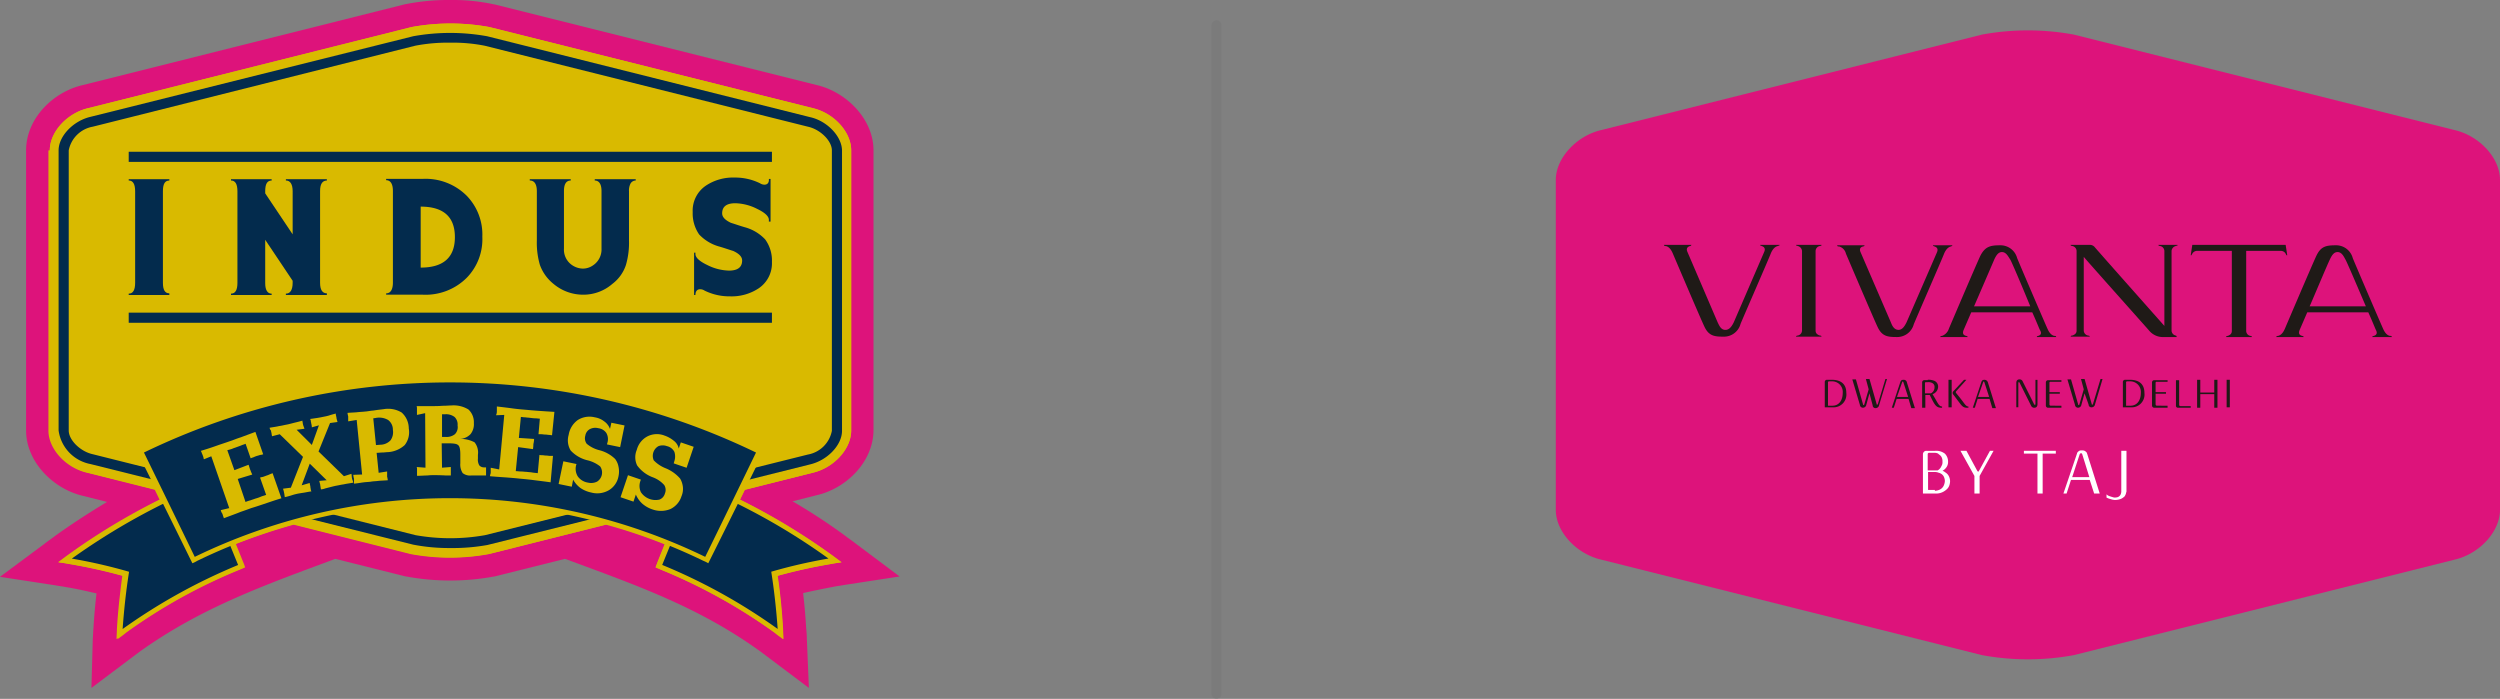 <svg xmlns="http://www.w3.org/2000/svg" width="246.818" height="69" viewBox="0 0 246.818 69">
  <rect x="0" y="0" width="246.818" height="69" fill="#808080" stroke="none"/>
  <g id="ic-feedback-hotels" transform="translate(-260.401 -829)">
    <g id="indus-logo" transform="translate(260.401 829)">
      <path id="Path_2627" data-name="Path 2627" d="M44.442,0A21.613,21.613,0,0,0,40.1.4h-.033L8.193,8.394C5.25,9.062,2.575,11.7,2.575,14.848V42.5c0,3.11,2.709,5.785,5.618,6.454l2.374.6C8.828,50.6,7.123,51.7,5.451,52.9c-.334.268-.7.5-1.037.769L0,56.949l5.451.836c.334.067.669.1,1,.167,1.037.167,2.073.4,3.077.635q-.2,1.705-.3,3.411c-.033.334-.033.669-.067,1.037l-.134,4.882,3.913-2.943.8-.6c6.153-4.414,12.44-6.621,19.362-9.2l6.956,1.739H40.1a23.749,23.749,0,0,0,8.695,0h.033l6.956-1.739c6.956,2.575,13.242,4.749,19.362,9.2l.8.6,3.913,2.943L79.655,63c0-.334-.033-.669-.067-1.037q-.1-1.705-.3-3.411c1.037-.234,2.04-.435,3.077-.635.334-.067.669-.1,1-.167l5.451-.836L84.4,53.605c-.334-.268-.7-.5-1.037-.769a58.468,58.468,0,0,0-5.116-3.344l2.374-.6c2.943-.669,5.618-3.311,5.618-6.454V14.848c0-3.11-2.709-5.785-5.618-6.454L48.823.435H48.79A19.132,19.132,0,0,0,44.442,0" transform="translate(0 0)" fill="#dd137b" fill-rule="evenodd"/>
      <path id="Path_2628" data-name="Path 2628" d="M14.434,19.473c0-1.839,1.739-3.712,3.846-4.18L50.148,7.3a21.235,21.235,0,0,1,7.691,0l31.869,7.992c2.107.468,3.846,2.341,3.846,4.18V47.129c0,1.839-1.739,3.712-3.846,4.18l-6.655,1.672-.468.97A64.14,64.14,0,0,1,91.614,59.4c.334.234.669.5,1,.736-.368.067-.7.1-1.07.167a52.816,52.816,0,0,0-5.284,1.17c.268,1.772.435,3.545.535,5.284.033.334.033.669.033.97-.268-.2-.568-.4-.836-.635a53.529,53.529,0,0,0-11.3-6.253c-.167-.067-.3-.134-.468-.2a2.323,2.323,0,0,0,.167-.435l.736-1.839a53.4,53.4,0,0,0-5.785-1.94l-11.57,2.909a21.235,21.235,0,0,1-7.691,0l-11.57-2.909a58.718,58.718,0,0,0-5.785,1.94l.736,1.839a2.322,2.322,0,0,1,.167.435c-.167.067-.3.134-.468.2a55.95,55.95,0,0,0-11.3,6.253,7.853,7.853,0,0,0-.836.635c0-.334.033-.669.033-.97.1-1.739.3-3.511.535-5.284a52.816,52.816,0,0,0-5.284-1.17,10.241,10.241,0,0,0-1.07-.167c.334-.234.669-.5,1-.736a64.141,64.141,0,0,1,9.029-5.451l-.468-.97-6.655-1.672c-2.107-.468-3.846-2.341-3.846-4.18V19.473Z" transform="translate(-9.518 -4.626)" fill="#d9ba00"/>
      <path id="Path_2629" data-name="Path 2629" d="M14.7,19.473c0-1.839,1.739-3.712,3.846-4.18L50.414,7.3a21.235,21.235,0,0,1,7.691,0l31.869,7.992c2.107.468,3.846,2.341,3.846,4.18V47.129c0,1.839-1.739,3.712-3.846,4.18L58.106,59.3a21.236,21.236,0,0,1-7.691,0L18.546,51.309c-2.107-.468-3.846-2.341-3.846-4.18Z" transform="translate(-9.784 -4.626)" fill="#d9ba00"/>
      <path id="Path_2630" data-name="Path 2630" d="M61.016,63.047a15.444,15.444,0,0,1-3.077-.268L26.07,54.787a1.727,1.727,0,0,1-1.17-.9V26.363a1.823,1.823,0,0,1,1.17-.9l31.869-7.992a15.689,15.689,0,0,1,3.077-.268,16.059,16.059,0,0,1,3.11.268L95.995,25.46a1.727,1.727,0,0,1,1.17.9V53.918a1.823,1.823,0,0,1-1.17.9L64.126,62.813a19.359,19.359,0,0,1-3.11.234" transform="translate(-16.573 -11.448)" fill="#d9ba00"/>
      <path id="Path_2631" data-name="Path 2631" d="M55.957,10.686h0a16.9,16.9,0,0,0-3.444.3L20.677,18.98A2.943,2.943,0,0,0,18.3,21.32V48.976c0,.936,1.137,2.073,2.374,2.341l31.869,7.992a19.668,19.668,0,0,0,6.855,0L91.27,51.35a2.943,2.943,0,0,0,2.374-2.341V21.32c0-.936-1.137-2.073-2.374-2.341l-31.9-7.992a16.105,16.105,0,0,0-3.411-.3m0,49.893a18.557,18.557,0,0,1-3.645-.334L20.443,52.286A3.913,3.913,0,0,1,17.3,48.976V21.32c0-1.4,1.438-2.909,3.143-3.311l31.869-7.959a20.538,20.538,0,0,1,7.29,0l31.9,7.992c1.672.368,3.143,1.906,3.143,3.311V49.009c0,1.4-1.438,2.909-3.143,3.311L59.636,60.279A19.438,19.438,0,0,1,55.957,60.58Z" transform="translate(-11.515 -6.473)" fill="#032b4d"/>
      <path id="Path_2632" data-name="Path 2632" d="M194.6,150.394c1.137-2.809,2.274-5.585,3.377-8.394a63.432,63.432,0,0,1,13.978,7.825,50.143,50.143,0,0,0-5.986,1.338c.3,2.006.5,3.979.6,5.952a55.044,55.044,0,0,0-11.972-6.722" transform="translate(-129.525 -94.514)" fill="#032b4d"/>
      <path id="Path_2633" data-name="Path 2633" d="M211.925,149.427h0c-.334-.234-.669-.5-1-.736a65.275,65.275,0,0,0-13.242-7.357c-.2-.067-.368-.167-.568-.234a2.324,2.324,0,0,0-.167.435c-1.07,2.642-2.107,5.317-3.177,7.959a2.319,2.319,0,0,0-.167.435c.167.067.334.134.468.2a55.953,55.953,0,0,1,11.3,6.253c.268.2.568.4.836.635,0-.334-.033-.669-.033-.97-.1-1.739-.268-3.511-.535-5.284a52.805,52.805,0,0,1,5.284-1.17,8.966,8.966,0,0,1,1-.167m-1.271-.368a51.473,51.473,0,0,0-5.651,1.3c.3,1.906.5,3.779.635,5.651a56.093,56.093,0,0,0-11.4-6.32c1.07-2.642,2.174-5.284,3.244-7.925A63.616,63.616,0,0,1,210.655,149.059Z" transform="translate(-128.859 -93.915)" fill="#d9ba00"/>
      <path id="Path_2634" data-name="Path 2634" d="M24.684,157.115c.1-1.973.3-3.946.6-5.952-1.94-.535-3.913-.97-5.986-1.338A64.82,64.82,0,0,1,33.278,142c1.137,2.809,2.274,5.585,3.377,8.394a55.833,55.833,0,0,0-11.972,6.722" transform="translate(-12.846 -94.514)" fill="#032b4d"/>
      <path id="Path_2635" data-name="Path 2635" d="M32.214,141.1h0a4.079,4.079,0,0,0-.568.234A65.274,65.274,0,0,0,18.4,148.691c-.334.234-.669.5-1,.736.368.067.7.1,1.07.167a52.806,52.806,0,0,1,5.284,1.17c-.268,1.772-.435,3.545-.535,5.284-.033.334-.033.669-.033.97.268-.2.568-.4.836-.635a53.53,53.53,0,0,1,11.3-6.253c.167-.067.3-.134.468-.2-.067-.134-.1-.3-.167-.435-1.07-2.642-2.107-5.317-3.177-7.959-.1-.167-.167-.3-.234-.435m-.368.669c1.07,2.642,2.174,5.284,3.244,7.925a57,57,0,0,0-11.4,6.32c.134-1.873.334-3.745.635-5.651a51.465,51.465,0,0,0-5.651-1.3A65.376,65.376,0,0,1,31.846,141.769Z" transform="translate(-11.581 -93.915)" fill="#d9ba00"/>
      <path id="Path_2636" data-name="Path 2636" d="M46.75,129.974c-1.739-3.578-3.511-7.123-5.25-10.7a69.43,69.43,0,0,1,61.163,0c-1.739,3.578-3.511,7.123-5.25,10.7a57.6,57.6,0,0,0-50.662,0" transform="translate(-27.622 -74.663)" fill="#032b4d"/>
      <path id="Path_2637" data-name="Path 2637" d="M102.3,118.79h0c-.167-.1-.368-.167-.535-.268a69.748,69.748,0,0,0-60.795,0c-.2.1-.368.167-.568.268l.2.4c1.705,3.411,3.411,6.855,5.083,10.266l.2.4a3.056,3.056,0,0,0,.468-.234,57.268,57.268,0,0,1,49.994,0,3.059,3.059,0,0,1,.468.234l.2-.4c1.705-3.411,3.411-6.855,5.083-10.266l.2-.4m-.769.134c-1.672,3.444-3.344,6.889-5.016,10.3a57.691,57.691,0,0,0-50.395,0c-1.672-3.444-3.344-6.889-5.016-10.3A69.4,69.4,0,0,1,101.529,118.924Z" transform="translate(-26.89 -74.247)" fill="#d9ba00"/>
      <path id="Path_2638" data-name="Path 2638" d="M59.6,130.209c0-.033-.033-.067-.033-.134a1.553,1.553,0,0,0-.1-.3c0-.033-.033-.067-.067-.167a1.632,1.632,0,0,0-.1-.234c.568-.167,1.07-.334,1.538-.5s.9-.3,1.271-.435c.334-.1.7-.268,1.137-.4.435-.167.9-.334,1.438-.535l.769,2.207a.976.976,0,0,1-.3.067c-.1.033-.2.067-.334.1a3.48,3.48,0,0,0-.334.134,2.306,2.306,0,0,0-.268.1l-.5-1.438c-.134.067-.3.1-.435.167-.167.067-.368.134-.635.234-.134.033-.234.1-.368.134-.1.033-.234.067-.368.1l.7,1.973,1.4-.535c0,.033.033.067.033.1.067.2.1.334.134.4s.067.2.167.4a.117.117,0,0,0,.033.067l-1.438.435.769,2.274a2.943,2.943,0,0,1,.5-.167c.167-.067.3-.1.468-.167a3.584,3.584,0,0,0,.568-.2c.167-.067.334-.1.5-.167l-.6-1.705a1.033,1.033,0,0,1,.268-.067c.1-.033.2-.067.368-.134a1.718,1.718,0,0,0,.334-.134c.1-.033.167-.067.268-.1l.869,2.475c-.669.2-1.237.4-1.739.569s-.9.3-1.237.4c-.268.1-.635.234-1.037.368-.4.167-.97.368-1.672.635a.693.693,0,0,0-.067-.2c-.033-.1-.033-.167-.067-.2a.253.253,0,0,0-.067-.134,1.133,1.133,0,0,1-.1-.268l.836-.2-1.772-5.116Z" transform="translate(-39.47 -84.863)" fill="#d9ba00"/>
      <path id="Path_2639" data-name="Path 2639" d="M79.6,123.5c.368-.067.669-.1.936-.167.268-.033.5-.1.7-.134s.435-.1.7-.167.568-.134.9-.234c0,.1.033.167.033.234a1.448,1.448,0,0,0,.033.167,1.314,1.314,0,0,0,.067.2,1.313,1.313,0,0,1,.067.2l-.769.1,1.5,1.5.7-1.94-.7.2V123.4a2.492,2.492,0,0,0-.067-.368c0-.067-.033-.134-.033-.2a.475.475,0,0,0-.067-.2c.268-.033.468-.067.7-.1.2-.033.4-.067.535-.1.167-.033.368-.067.6-.134q.3-.1.7-.2a.5.5,0,0,0,.033.234c0,.067.033.134.033.2s.033.1.033.167a2.129,2.129,0,0,1,.067.234l-.736.1-1.137,2.809,2.508,2.441.736-.234a1.186,1.186,0,0,1,.033.234,1.886,1.886,0,0,0,.033.234,1.314,1.314,0,0,0,.067.2c.033.1.033.167.067.2-.334.067-.669.1-.936.167-.268.033-.535.1-.736.134s-.568.134-1.1.268a1.509,1.509,0,0,1-.435.1c0-.067-.033-.134-.033-.2s-.033-.134-.033-.234c0-.033-.033-.134-.067-.268,0-.067-.033-.1-.033-.134l.736-.067-1.672-1.639-.8,2.14.8-.234a.424.424,0,0,0,.033.2c0,.067.033.134.033.234,0,.067.033.134.033.2a.475.475,0,0,0,.067.2c-.3.033-.569.1-.8.134s-.435.067-.6.1c-.134.033-.3.067-.5.134a7.281,7.281,0,0,1-.736.2c0-.1-.033-.2-.033-.268a1.448,1.448,0,0,0-.033-.167,1.448,1.448,0,0,1-.033-.167,2.135,2.135,0,0,1-.067-.234l.769-.1,1.2-3.043L80.6,124.14l-.769.2c0-.1-.033-.167-.033-.234a1.447,1.447,0,0,0-.033-.167,1.449,1.449,0,0,1-.033-.167.5.5,0,0,1-.134-.268" transform="translate(-52.981 -81.269)" fill="#d9ba00"/>
      <path id="Path_2640" data-name="Path 2640" d="M105.141,121.663h0l.268,2.642.435-.033a1.41,1.41,0,0,0,1-.435,1.378,1.378,0,0,0,.234-1.037,1.181,1.181,0,0,0-.468-.97,1.736,1.736,0,0,0-1.237-.2Zm-2.475.3v-.435a.364.364,0,0,0-.033-.167c0-.067-.033-.134-.033-.234.368-.033.669-.033.97-.067.268-.033.535-.033.769-.067.167,0,.435-.067.836-.1.4-.067.736-.1,1-.134a2.569,2.569,0,0,1,1.772.334,2.113,2.113,0,0,1,.7,1.572,2.053,2.053,0,0,1-.4,1.639,2.7,2.7,0,0,1-1.705.7c-.134,0-.3.033-.468.033-.2,0-.4.033-.6.033l.2,1.973.836-.134v.435a.424.424,0,0,0,.033.2c0,.067.033.167.033.234-.368.033-.7.033-.97.067s-.5.033-.669.067-.4.033-.7.067-.6.1-1,.134v-.435a.364.364,0,0,0-.033-.167c0-.067-.033-.167-.033-.268l.869-.033-.535-5.384Z" transform="translate(-68.29 -80.364)" fill="#d9ba00"/>
      <path id="Path_2641" data-name="Path 2641" d="M125.508,120.569h0v2.241h.368a1.322,1.322,0,0,0,.9-.268.984.984,0,0,0,.268-.869,1.017,1.017,0,0,0-.3-.836,1.384,1.384,0,0,0-.9-.268Zm-2.475.067V120a.653.653,0,0,0-.033-.234h1.605c.234,0,.568,0,.97-.033.4,0,.7-.033.869-.033a2.8,2.8,0,0,1,1.672.4,1.708,1.708,0,0,1,.535,1.338,1.559,1.559,0,0,1-.334,1.1,1.525,1.525,0,0,1-1.07.468,2.918,2.918,0,0,1,1.471.334,1.612,1.612,0,0,1,.334,1.237v.368a1.111,1.111,0,0,0,.134.669.6.6,0,0,0,.435.2h.234v.8h-1.438a1.178,1.178,0,0,1-.869-.234,1.556,1.556,0,0,1-.234-.97v-.869c0-.5-.067-.836-.234-.936-.134-.134-.5-.167-1.037-.167h-.568l.033,2.408.869-.067v.836h-.468c-.6-.033-.97-.033-1.17-.033a5.7,5.7,0,0,0-.7.033c-.268,0-.6.033-1,.033v-.635a.5.5,0,0,0-.033-.234l.869.067-.033-5.384Z" transform="translate(-81.868 -79.672)" fill="#d9ba00"/>
      <path id="Path_2642" data-name="Path 2642" d="M145.3,120.869a.253.253,0,0,1,.033-.134,1.152,1.152,0,0,0,.033-.3V120c.569.067,1.137.134,1.605.2.5.067.936.1,1.338.134q.5.05,1.2.1c.468.033.97.067,1.538.1l-.234,2.307c-.1,0-.2-.033-.3-.033s-.2-.033-.368-.033c-.134,0-.268-.033-.368-.033h-.3l.134-1.538c-.134,0-.3-.033-.468-.033s-.368-.033-.669-.067c-.134,0-.268-.033-.368-.033-.134,0-.234-.033-.368-.033l-.2,2.073,1.5.1v.1a2.363,2.363,0,0,1-.067.4,2.6,2.6,0,0,1-.033.435v.067l-1.471-.2-.234,2.374c.167,0,.368.033.535.033s.334.033.5.033c.234.033.435.033.6.067s.334.033.535.067l.167-1.806a.926.926,0,0,0,.3.033c.1,0,.234.033.368.033s.267.033.368.033h.3l-.234,2.608c-.7-.1-1.3-.167-1.806-.234-.535-.067-.936-.1-1.3-.134q-.451-.05-1.1-.1c-.435-.033-1.037-.067-1.772-.134a.424.424,0,0,1,.033-.2.589.589,0,0,0,.033-.2v-.435l.836.167.5-5.384Z" transform="translate(-96.312 -79.871)" fill="#d9ba00"/>
      <path id="Path_2643" data-name="Path 2643" d="M169.983,124.221l.134-.6,1.3.268-.435,2.14-1.3-.268.033-.134a1.22,1.22,0,0,0-.1-1,1.137,1.137,0,0,0-.8-.468,1.154,1.154,0,0,0-.836.1.892.892,0,0,0-.435.635.914.914,0,0,0,.134.8,3.075,3.075,0,0,0,1.237.635h0a3.452,3.452,0,0,1,1.572.869,1.8,1.8,0,0,1,.334.769,2.21,2.21,0,0,1,0,.936,2.029,2.029,0,0,1-.936,1.371,2.279,2.279,0,0,1-1.772.234,2.938,2.938,0,0,1-1.037-.435,2.555,2.555,0,0,1-.736-.836l-.134.7-1.3-.268.468-2.241,1.3.268-.033.1a1.419,1.419,0,0,0,.167,1.137,1.522,1.522,0,0,0,1,.6,1.314,1.314,0,0,0,.9-.1,1.061,1.061,0,0,0,.3-1.5,3.206,3.206,0,0,0-1.237-.6,3.324,3.324,0,0,1-1.672-.97,1.918,1.918,0,0,1-.2-1.538,2.242,2.242,0,0,1,.9-1.471,2.154,2.154,0,0,1,1.672-.268,2,2,0,0,1,.936.4,1.524,1.524,0,0,1,.568.736" transform="translate(-109.757 -81.886)" fill="#d9ba00"/>
      <path id="Path_2644" data-name="Path 2644" d="M188.952,129.586l.2-.6,1.271.435-.7,2.073-1.271-.435.033-.134a1.491,1.491,0,0,0,.033-1,1.094,1.094,0,0,0-.736-.568,1.19,1.19,0,0,0-.836,0,1.1,1.1,0,0,0-.468,1.4,3.336,3.336,0,0,0,1.137.769h0a3.763,3.763,0,0,1,1.471,1.037,2.071,2.071,0,0,1,.268.8,1.832,1.832,0,0,1-.134.936,2.089,2.089,0,0,1-1.1,1.271,2.478,2.478,0,0,1-1.772.033,2.916,2.916,0,0,1-1-.568,2.582,2.582,0,0,1-.635-.9l-.234.7L183.2,134.4l.736-2.174,1.271.435-.033.1a1.463,1.463,0,0,0,.033,1.137,1.738,1.738,0,0,0,1.839.736.885.885,0,0,0,.535-.6.9.9,0,0,0-.067-.836,2.829,2.829,0,0,0-1.137-.769,3.337,3.337,0,0,1-1.538-1.17,1.866,1.866,0,0,1-.033-1.538,2.1,2.1,0,0,1,1.07-1.338,2.064,2.064,0,0,1,1.672-.067,2.894,2.894,0,0,1,.9.5,1.3,1.3,0,0,1,.5.769" transform="translate(-121.937 -85.311)" fill="#d9ba00"/>
      <path id="Path_2645" data-name="Path 2645" d="M42.013,64.337H38V64.2c.435,0,.635-.368.635-1.07V54.1c0-.7-.2-1.07-.635-1.07V52.9h4.013v.134c-.435,0-.635.334-.635,1.037v9.062c0,.7.2,1.037.635,1.037Z" transform="translate(-25.293 -35.21)" fill="#032b4d"/>
      <path id="Path_2646" data-name="Path 2646" d="M77.63,64.337H73.617V64.2c.435,0,.669-.368.669-1.07v-.2l-2.709-4.046v4.28c0,.7.234,1.037.635,1.037v.134H68.2V64.2c.435,0,.635-.368.635-1.07V54.1c0-.7-.2-1.07-.635-1.07V52.9h4.013v.134c-.435,0-.635.334-.635,1.037V54.3l2.709,4.046V54.1c0-.7-.234-1.07-.669-1.07V52.9h4.046v.134c-.435,0-.669.334-.669,1.037v9.062c0,.7.234,1.037.669,1.037v.167Z" transform="translate(-45.394 -35.21)" fill="#032b4d"/>
      <path id="Path_2647" data-name="Path 2647" d="M166.9,53.034a.588.588,0,0,0-.568.334,1.524,1.524,0,0,0-.134.736v4.849a7.828,7.828,0,0,1-.3,2.408,3.838,3.838,0,0,1-1.338,1.873,4.358,4.358,0,0,1-2.909,1.07,4.534,4.534,0,0,1-2.909-1.07A4.242,4.242,0,0,1,157.4,61.36a7.829,7.829,0,0,1-.3-2.408V54.1c0-.7-.234-1.07-.7-1.07V52.9h4.046v.134c-.435,0-.669.334-.669,1.037v5.685a1.844,1.844,0,0,0,.869,1.672,1.936,1.936,0,0,0,1,.3,1.743,1.743,0,0,0,.97-.3,1.882,1.882,0,0,0,.869-1.672V54.07c0-.669-.234-1.037-.669-1.037V52.9h4.046v.134Z" transform="translate(-104.099 -35.21)" fill="#032b4d"/>
      <path id="Path_2648" data-name="Path 2648" d="M212.325,60.727a2.977,2.977,0,0,1-1.3,2.608,4.832,4.832,0,0,1-2.842.8,5.538,5.538,0,0,1-2.508-.568.81.81,0,0,0-.435-.134c-.3,0-.468.2-.468.568h-.134v-4.18h.134v.134c0,.334.368.7,1.137,1.07a5.014,5.014,0,0,0,2.174.568q1.3,0,1.3-1c0-.368-.3-.669-.869-.936-.435-.134-.9-.3-1.371-.435a4.3,4.3,0,0,1-2.006-1.2,3.661,3.661,0,0,1-.635-2.207,2.977,2.977,0,0,1,1.3-2.608,4.832,4.832,0,0,1,2.842-.8,5.538,5.538,0,0,1,2.508.568.81.81,0,0,0,.435.134c.3,0,.468-.2.435-.568h.167v4.213h-.167V56.58c0-.334-.368-.7-1.137-1.07a5.014,5.014,0,0,0-2.174-.568q-1.3,0-1.3,1c0,.368.3.669.869.936.435.134.9.3,1.371.435a4.3,4.3,0,0,1,2.006,1.2,3.539,3.539,0,0,1,.669,2.207" transform="translate(-136.114 -34.877)" fill="#032b4d"/>
      <path id="Path_2649" data-name="Path 2649" d="M117.411,61.561h0V55.542c2.241,0,3.377,1,3.377,3.01s-1.137,3.01-3.377,3.01m6.086-3.043a5.5,5.5,0,0,0-1.538-4.046,5.742,5.742,0,0,0-4.314-1.672H114v.134c.435,0,.669.368.669,1.07v9.029c0,.7-.234,1.07-.669,1.07v.134h3.645a5.742,5.742,0,0,0,4.314-1.672,5.445,5.445,0,0,0,1.538-4.046Z" transform="translate(-75.878 -35.143)" fill="#032b4d"/>
      <line id="Line_12" data-name="Line 12" x2="63.504" transform="translate(12.707 31.367)" fill="none" stroke="#032b4d" stroke-miterlimit="2.613" stroke-width="1"/>
      <line id="Line_13" data-name="Line 13" x2="63.504" transform="translate(12.707 15.483)" fill="none" stroke="#032b4d" stroke-miterlimit="2.613" stroke-width="1"/>
    </g>
    <g id="brand-badge" transform="translate(414 832.05)">
      <path id="Path_2576" data-name="Path 2576" d="M60.2,62.762a.122.122,0,0,1,.039-.079.894.894,0,0,1,.158-.039.511.511,0,0,0,.394-.473v-7.88a.548.548,0,0,0-.394-.473.393.393,0,0,0-.158-.039L60.2,53.7h2.522a.122.122,0,0,1-.039.079.894.894,0,0,1-.158.039.511.511,0,0,0-.394.473v7.88c0,.276.2.394.394.473a.408.408,0,0,1,.158.039l.039.079Z" transform="translate(-36.482 -32.573)" fill="#241a21"/>
      <path id="Path_2577" data-name="Path 2577" d="M139.362,62.644a.511.511,0,0,1-.394-.473v-7.88a.548.548,0,0,1,.394-.473.393.393,0,0,1,.158-.039c.039,0,.039-.079.039-.079h-1.891a.122.122,0,0,0,.039.079.894.894,0,0,0,.158.039.511.511,0,0,1,.394.473V61.7c-.591-.67-6.816-7.683-6.895-7.8a.63.63,0,0,0-.394-.2H129a.122.122,0,0,0,.039.079.894.894,0,0,0,.158.039.511.511,0,0,1,.394.473v7.88c0,.276-.2.394-.394.473a.408.408,0,0,0-.158.039l-.039.079h1.891a.122.122,0,0,0-.039-.079.894.894,0,0,0-.158-.039.511.511,0,0,1-.394-.473V54.882c.315.394,6.264,7.052,6.461,7.289a1.775,1.775,0,0,0,1.34.63h1.379a.122.122,0,0,0-.039-.079c.079-.039-.039-.039-.079-.079" transform="translate(-78.175 -32.573)" fill="#241a21"/>
      <path id="Path_2578" data-name="Path 2578" d="M159.258,53.7l-.158,1.024h.079a.561.561,0,0,1,.079-.158.547.547,0,0,1,.473-.276h3.428V62.21c0,.276-.2.394-.394.473a.408.408,0,0,0-.158.039V62.8h2.522v-.079a.894.894,0,0,0-.158-.039.511.511,0,0,1-.394-.473V54.291H168a.547.547,0,0,1,.473.276l.079.158h.079l-.158-1.024h-9.219Z" transform="translate(-96.416 -32.573)" fill="#241a21"/>
      <path id="Path_2579" data-name="Path 2579" d="M105.992,62.744h0a.4.4,0,0,0-.118.039l-.039.079h1.931a.122.122,0,0,0-.039-.079c0-.039-.079-.039-.158-.039-.158-.039-.433-.158-.67-.709-.2-.433-2.758-6.383-2.994-6.974A1.7,1.7,0,0,0,102.21,53.8c-.946,0-1.458.118-1.931,1.024-.394.827-3.113,7.21-3.113,7.21a1.111,1.111,0,0,1-.67.709c-.079,0-.118.039-.158.039a.138.138,0,0,1-.039.079h2.719a.122.122,0,0,0-.039-.079.4.4,0,0,0-.118-.039c-.118-.039-.433-.118-.236-.591l.749-1.734H105.4c.394.867.67,1.576.749,1.734.276.433-.039.552-.158.591m-4.334-7.565c.158-.315.355-.709.749-.709.433,0,.63.473.827.749.158.276,1.182,2.679,1.97,4.61H99.649C99.964,59.119,101.54,55.455,101.658,55.179Z" transform="translate(-58.358 -32.633)" fill="#241a21"/>
      <path id="Path_2580" data-name="Path 2580" d="M190.153,62.744h0a.4.4,0,0,0-.118.039c-.039,0-.039.079-.039.079h1.931a.122.122,0,0,0-.039-.079c0-.039-.079-.039-.158-.039-.158-.039-.433-.158-.67-.709-.2-.433-2.758-6.383-2.994-6.974A1.7,1.7,0,0,0,186.37,53.8c-.946,0-1.458.118-1.891,1.024-.394.827-3.113,7.21-3.113,7.21-.236.552-.512.67-.67.709-.079,0-.118.039-.158.039a.138.138,0,0,1-.039.079h2.719a.122.122,0,0,0-.039-.079.4.4,0,0,0-.118-.039c-.118-.039-.433-.118-.236-.591l.749-1.734H189.6c.394.867.67,1.576.749,1.734.236.433-.079.552-.2.591m-4.334-7.565c.158-.315.355-.709.749-.709.433,0,.63.473.788.749s1.182,2.679,2.009,4.61H183.81C184.125,59.119,185.661,55.455,185.819,55.179Z" transform="translate(-109.384 -32.633)" fill="#241a21"/>
      <path id="Path_2581" data-name="Path 2581" d="M33.995,61.3c-.158.315-.394.749-.827.749s-.591-.394-.749-.709l-2.994-6.934c-.2-.433.118-.552.236-.591a.4.4,0,0,0,.118-.039.138.138,0,0,1,.039-.079H27.1a.122.122,0,0,0,.039.079c.039.039.079.039.158.039.158.039.433.158.67.709,0,0,2.719,6.383,3.113,7.21.433.946.985,1.024,1.891,1.024A1.7,1.7,0,0,0,34.665,61.5c.236-.591,2.837-6.54,2.994-6.974.236-.552.512-.67.67-.709a.3.3,0,0,1,.158-.039.138.138,0,0,1,.039-.079H36.6a.122.122,0,0,0,.039.079.2.2,0,0,1,.118.039c.118.039.433.158.236.591Z" transform="translate(-16.423 -32.573)" fill="#241a21"/>
      <path id="Path_2582" data-name="Path 2582" d="M77.355,61.3c-.158.315-.394.749-.788.749-.433,0-.63-.394-.749-.709l-2.994-6.934c-.2-.433.079-.552.236-.591a.4.4,0,0,0,.118-.039.138.138,0,0,1,.039-.079H70.5a.122.122,0,0,0,.039.079c0,.039.079.039.158.039a.962.962,0,0,1,.67.709s2.719,6.383,3.113,7.21c.433.946.985,1.024,1.891,1.024A1.7,1.7,0,0,0,78.065,61.5c.236-.591,2.837-6.54,2.994-6.974.236-.552.512-.67.67-.709a.3.3,0,0,1,.118-.039.138.138,0,0,1,.039-.079H79.956a.122.122,0,0,0,.039.079.2.2,0,0,1,.118.039c.118.039.433.158.236.591Z" transform="translate(-42.723 -32.573)" fill="#241a21"/>
      <path id="Path_2583" data-name="Path 2583" d="M93.931,107.27h0a.987.987,0,0,1,.276.158,1.044,1.044,0,0,1,.236.2.987.987,0,0,1,.158.276,1.166,1.166,0,0,1,.079.394,1.416,1.416,0,0,1-.079.433.9.9,0,0,1-.276.394,1.627,1.627,0,0,1-.433.276,1.439,1.439,0,0,1-.591.118H92v-3.9a.34.34,0,0,1,.118-.236.289.289,0,0,1,.236-.079h.827a1.4,1.4,0,0,1,.985.276,1.1,1.1,0,0,1,.315.788.9.9,0,0,1-.158.552,1.118,1.118,0,0,1-.394.355m-1.458-.039h.985c.039-.039.079-.039.158-.118a.859.859,0,0,0,.158-.2l.118-.236a.768.768,0,0,0,.039-.315.868.868,0,0,0-.039-.315.635.635,0,0,0-.158-.276c-.079-.079-.158-.118-.236-.2a.787.787,0,0,0-.355-.079H92.63a.139.139,0,0,0-.158.158Zm.709,2.009a1.165,1.165,0,0,0,.394-.079.826.826,0,0,0,.512-.512,1.165,1.165,0,0,0,.079-.394,1.15,1.15,0,0,0-.079-.355.707.707,0,0,0-.2-.276.792.792,0,0,0-.315-.158,1.15,1.15,0,0,0-.355-.079h-.709v1.773h.67Z" transform="translate(-55.753 -63.843)" fill="#fff"/>
      <path id="Path_2584" data-name="Path 2584" d="M104.67,105.3l-1.379,2.482v1.734h-.512v-1.734L101.4,105.3h.591l1.064,1.97c.039.039.039.079.079.079s.079,0,.079-.039l1.1-2.009Z" transform="translate(-61.449 -63.843)" fill="#fff"/>
      <path id="Path_2585" data-name="Path 2585" d="M118.64,105.576H117.3V105.3h3.152v.276h-1.3v3.94h-.512Z" transform="translate(-71.085 -63.843)" fill="#fff"/>
      <path id="Path_2586" data-name="Path 2586" d="M129.8,108.116h-1.852l-.433,1.34H127.2l1.3-3.822c0-.039.039-.079.039-.118a.3.3,0,0,1,.079-.158.544.544,0,0,1,.158-.118c.039-.039.118-.039.236-.039a.584.584,0,0,1,.276.039.544.544,0,0,1,.158.118c.039.039.079.079.079.118s.039.079.039.118l1.221,3.861h-.552Zm-1.734-.276h1.694l-.709-2.285c-.039-.039-.039-.079-.118-.079-.039,0-.079.039-.118.079Z" transform="translate(-77.084 -63.782)" fill="#fff"/>
      <path id="Path_2587" data-name="Path 2587" d="M138,109.595a.762.762,0,0,0,.355.2c.118.039.236.079.394.118a1.091,1.091,0,0,0,.355-.039.53.53,0,0,0,.276-.236.742.742,0,0,0,.079-.315V105.3h.512v3.94a.355.355,0,0,1-.039.2.56.56,0,0,1-.079.236.393.393,0,0,1-.158.2,1.033,1.033,0,0,1-.355.2,1.749,1.749,0,0,1-.512.079,1.4,1.4,0,0,1-.394-.079,1.92,1.92,0,0,1-.433-.158v-.315Z" transform="translate(-83.629 -63.843)" fill="#fff"/>
      <path id="Path_2588" data-name="Path 2588" d="M68.149,90.061h0c.67,0,1.024-.552,1.024-1.261a1.045,1.045,0,0,0-1.1-1.143h-.236a.1.1,0,0,0-.118.118v2.285ZM68.07,87.5c.946,0,1.458.433,1.458,1.3a1.263,1.263,0,0,1-1.34,1.418H67.4V87.7a.221.221,0,0,1,.236-.2Z" transform="translate(-40.845 -53.056)" fill="#241a21"/>
      <path id="Path_2589" data-name="Path 2589" d="M75.994,88.718l-.315,1.143a.332.332,0,0,1-.315.276.3.3,0,0,1-.315-.276L74.3,87.339h.355l.709,2.482c0,.079.079.079.118,0l.433-1.5L75.64,87.3h.355l.709,2.482c0,.079.079.079.118,0L77.57,87.3h.158l-.788,2.6a.332.332,0,0,1-.315.276.275.275,0,0,1-.315-.276Z" transform="translate(-45.026 -52.935)" fill="#241a21"/>
      <path id="Path_2590" data-name="Path 2590" d="M84.712,89.194h1.1l-.473-1.458c-.039-.079-.118-.079-.118,0Zm1.143.2H84.673l-.276.867h-.2l.827-2.482c.039-.118.079-.276.315-.276a.317.317,0,0,1,.355.276l.788,2.522h-.355Z" transform="translate(-51.026 -53.056)" fill="#241a21"/>
      <path id="Path_2591" data-name="Path 2591" d="M92.076,88.84h.591a.656.656,0,0,0,.355-.591.417.417,0,0,0-.236-.433.779.779,0,0,0-.433-.079h-.158a.1.1,0,0,0-.118.118Zm.276-1.34a1.532,1.532,0,0,1,.591.079.618.618,0,0,1,.433.63.781.781,0,0,1-.552.709l.236.394c.315.552.433.827.709.827v.118c-.552.039-.709-.276-.985-.788L92.549,89h-.433v1.261H91.8V87.736a.221.221,0,0,1,.236-.2h.315Z" transform="translate(-55.631 -53.056)" fill="#241a21"/>
      <path id="Path_2592" data-name="Path 2592" d="M99.621,89.391h0c.394.512.512.749.749.749v.118c-.552.039-.63-.158-1.024-.67l-.473-.63a.24.24,0,0,1,0-.315L99.937,87.5h.236l-1.024,1.143c-.039.079-.039.079,0,.158ZM98.715,87.5v2.719H98.4V87.5Z" transform="translate(-59.631 -53.056)" fill="#241a21"/>
      <path id="Path_2593" data-name="Path 2593" d="M105.012,89.194h1.1l-.473-1.458c-.039-.079-.118-.079-.118,0Zm1.143.2h-1.182l-.276.867h-.2l.827-2.482c.039-.118.079-.276.315-.276a.35.35,0,0,1,.355.276l.788,2.522h-.355Z" transform="translate(-63.328 -53.056)" fill="#241a21"/>
      <path id="Path_2594" data-name="Path 2594" d="M115.715,87.715c-.039-.079-.118-.039-.118.039v2.4h-.2v-2.4c0-.276.158-.355.315-.355a.324.324,0,0,1,.315.2l1.143,2.285c.039.039.118.039.118-.039v-2.4h.2v2.4c0,.276-.158.355-.315.355a.325.325,0,0,1-.315-.2Z" transform="translate(-69.933 -52.995)" fill="#241a21"/>
      <path id="Path_2595" data-name="Path 2595" d="M124.337,90.122v.2h-1.3a.221.221,0,0,1-.236-.2V87.8a.221.221,0,0,1,.236-.2h1.3v.158h-1.064a.1.1,0,0,0-.118.118v.906h1.024v.158h-1.024V90a.126.126,0,0,0,.118.118Z" transform="translate(-74.418 -53.116)" fill="#241a21"/>
      <path id="Path_2596" data-name="Path 2596" d="M129.894,88.718l-.315,1.143a.332.332,0,0,1-.315.276.3.3,0,0,1-.315-.276l-.749-2.522h.355l.709,2.482c0,.079.079.079.118,0l.433-1.5L129.54,87.3h.355l.709,2.482c0,.079.079.079.118,0l.749-2.482h.2l-.749,2.522a.332.332,0,0,1-.315.276.275.275,0,0,1-.315-.276Z" transform="translate(-77.69 -52.935)" fill="#241a21"/>
      <path id="Path_2597" data-name="Path 2597" d="M142.849,90.061h0c.67,0,1.024-.552,1.024-1.261a1.045,1.045,0,0,0-1.1-1.143h-.236a.1.1,0,0,0-.118.118v2.285ZM142.77,87.5c.946,0,1.458.433,1.458,1.3a1.263,1.263,0,0,1-1.34,1.418H142.1V87.7a.221.221,0,0,1,.236-.2Z" transform="translate(-86.114 -53.056)" fill="#241a21"/>
      <path id="Path_2598" data-name="Path 2598" d="M150.937,90.122v.2h-1.3a.221.221,0,0,1-.236-.2V87.8a.221.221,0,0,1,.236-.2h1.3v.158h-1.064a.1.1,0,0,0-.118.118v.906h1.024v.158h-1.024V90a.126.126,0,0,0,.118.118Z" transform="translate(-90.537 -53.116)" fill="#241a21"/>
      <path id="Path_2599" data-name="Path 2599" d="M156.818,90.319H155.6a.186.186,0,0,1-.2-.2V87.6h.315v2.443a.126.126,0,0,0,.118.118h1.024v.158Z" transform="translate(-94.173 -53.116)" fill="#241a21"/>
      <path id="Path_2600" data-name="Path 2600" d="M162.394,88.918h-1.379v1.34H160.7V87.5h.315v1.261h1.379V87.5h.315v2.758h-.315Z" transform="translate(-97.385 -53.056)" fill="#241a21"/>
      <rect id="Rectangle_24" data-name="Rectangle 24" width="0.315" height="2.719" transform="translate(66.23 34.444)" fill="#241a21"/>
      <path id="Path_2601" data-name="Path 2601" d="M0,14.705c0-2.128,2.049-4.373,4.531-4.925L42.078.364a25.019,25.019,0,0,1,9.062,0L88.688,9.78c2.482.552,4.531,2.758,4.531,4.925V47.288c0,2.167-2.049,4.373-4.531,4.925L51.14,61.63a25.019,25.019,0,0,1-9.062,0L4.531,52.213C2.049,51.662,0,49.455,0,47.288Z" fill="#dd137b"/>
      <path id="Path_2602" data-name="Path 2602" d="M60.2,62.762a.122.122,0,0,1,.039-.079.894.894,0,0,1,.158-.039.511.511,0,0,0,.394-.473v-7.88a.548.548,0,0,0-.394-.473.393.393,0,0,0-.158-.039L60.2,53.7h2.522a.122.122,0,0,1-.039.079.894.894,0,0,1-.158.039.511.511,0,0,0-.394.473v7.88c0,.276.2.394.394.473a.408.408,0,0,1,.158.039l.039.079Z" transform="translate(-36.482 -32.573)" fill="#1f1a17"/>
      <path id="Path_2603" data-name="Path 2603" d="M139.362,62.644a.511.511,0,0,1-.394-.473v-7.88a.548.548,0,0,1,.394-.473.393.393,0,0,1,.158-.039c.039,0,.039-.079.039-.079h-1.891a.122.122,0,0,0,.039.079.894.894,0,0,0,.158.039.511.511,0,0,1,.394.473V61.7c-.591-.67-6.816-7.683-6.895-7.8a.63.63,0,0,0-.394-.2H129a.122.122,0,0,0,.039.079.894.894,0,0,0,.158.039.511.511,0,0,1,.394.473v7.88c0,.276-.2.394-.394.473a.408.408,0,0,0-.158.039l-.039.079h1.891a.122.122,0,0,0-.039-.079.894.894,0,0,0-.158-.039.511.511,0,0,1-.394-.473V54.882c.315.394,6.264,7.052,6.461,7.289a1.775,1.775,0,0,0,1.34.63h1.379a.122.122,0,0,0-.039-.079c.079-.039-.039-.039-.079-.079" transform="translate(-78.175 -32.573)" fill="#1f1a17"/>
      <path id="Path_2604" data-name="Path 2604" d="M159.258,53.7l-.158,1.024h.079a.561.561,0,0,1,.079-.158.547.547,0,0,1,.473-.276h3.428V62.21c0,.276-.2.394-.394.473a.408.408,0,0,0-.158.039V62.8h2.522v-.079a.894.894,0,0,0-.158-.039.511.511,0,0,1-.394-.473V54.291H168a.547.547,0,0,1,.473.276l.079.158h.079l-.158-1.024h-9.219Z" transform="translate(-96.416 -32.573)" fill="#1f1a17"/>
      <path id="Path_2605" data-name="Path 2605" d="M105.992,62.744h0a.4.4,0,0,0-.118.039l-.039.079h1.931a.122.122,0,0,0-.039-.079c0-.039-.079-.039-.158-.039-.158-.039-.433-.158-.67-.709-.2-.433-2.758-6.383-2.994-6.974A1.7,1.7,0,0,0,102.21,53.8c-.946,0-1.458.118-1.931,1.024-.394.827-3.113,7.21-3.113,7.21a1.111,1.111,0,0,1-.67.709c-.079,0-.118.039-.158.039a.138.138,0,0,1-.039.079h2.719a.122.122,0,0,0-.039-.079.4.4,0,0,0-.118-.039c-.118-.039-.433-.118-.236-.591l.749-1.734H105.4c.394.867.67,1.576.749,1.734.276.433-.039.552-.158.591m-4.334-7.565c.158-.315.355-.709.749-.709.433,0,.63.473.827.749.158.276,1.182,2.679,1.97,4.61H99.649C99.964,59.119,101.54,55.455,101.658,55.179Z" transform="translate(-58.358 -32.633)" fill="#1f1a17"/>
      <path id="Path_2606" data-name="Path 2606" d="M190.153,62.744h0a.4.4,0,0,0-.118.039c-.039,0-.039.079-.039.079h1.931a.122.122,0,0,0-.039-.079c0-.039-.079-.039-.158-.039-.158-.039-.433-.158-.67-.709-.2-.433-2.758-6.383-2.994-6.974A1.7,1.7,0,0,0,186.37,53.8c-.946,0-1.458.118-1.891,1.024-.394.827-3.113,7.21-3.113,7.21-.236.552-.512.67-.67.709-.079,0-.118.039-.158.039a.138.138,0,0,1-.039.079h2.719a.122.122,0,0,0-.039-.079.4.4,0,0,0-.118-.039c-.118-.039-.433-.118-.236-.591l.749-1.734H189.6c.394.867.67,1.576.749,1.734.236.433-.079.552-.2.591m-4.334-7.565c.158-.315.355-.709.749-.709.433,0,.63.473.788.749s1.182,2.679,2.009,4.61H183.81C184.125,59.119,185.661,55.455,185.819,55.179Z" transform="translate(-109.384 -32.633)" fill="#1f1a17"/>
      <path id="Path_2607" data-name="Path 2607" d="M33.995,61.343c-.158.315-.394.749-.827.749s-.591-.394-.749-.709l-2.994-6.974c-.2-.433.118-.552.236-.591a.4.4,0,0,0,.118-.039.138.138,0,0,1,.039-.079H27.1a.122.122,0,0,0,.039.079c.039.039.079.039.158.039.158.039.433.158.67.709,0,0,2.719,6.383,3.113,7.21.433.946.985,1.024,1.891,1.024A1.7,1.7,0,0,0,34.665,61.5c.236-.591,2.837-6.54,2.994-6.974.236-.552.512-.67.67-.709a.3.3,0,0,1,.158-.039.138.138,0,0,1,.039-.079H36.6a.122.122,0,0,0,.039.079.2.2,0,0,1,.118.039c.118.039.433.158.236.591Z" transform="translate(-16.423 -32.573)" fill="#1f1a17"/>
      <path id="Path_2608" data-name="Path 2608" d="M77.355,61.4c-.158.315-.394.749-.788.749-.433,0-.63-.394-.749-.709l-2.994-6.934c-.2-.433.079-.552.236-.591a.4.4,0,0,0,.118-.039.138.138,0,0,1,.039-.079H70.5a.122.122,0,0,0,.039.079c0,.039.079.039.158.039a.962.962,0,0,1,.67.709s2.719,6.383,3.113,7.21c.433.946.985,1.024,1.891,1.024A1.7,1.7,0,0,0,78.065,61.6c.236-.591,2.837-6.54,2.994-6.974.236-.552.512-.67.67-.709a.3.3,0,0,1,.118-.039.138.138,0,0,1,.039-.079H79.956a.122.122,0,0,0,.039.079.2.2,0,0,1,.118.039c.118.039.433.158.236.591Z" transform="translate(-42.723 -32.633)" fill="#1f1a17"/>
      <path id="Path_2609" data-name="Path 2609" d="M93.931,107.27h0a.987.987,0,0,1,.276.158,1.044,1.044,0,0,1,.236.2.987.987,0,0,1,.158.276,1.166,1.166,0,0,1,.079.394,1.416,1.416,0,0,1-.079.433.9.9,0,0,1-.276.394,1.627,1.627,0,0,1-.433.276,1.439,1.439,0,0,1-.591.118H92v-3.9a.34.34,0,0,1,.118-.236.289.289,0,0,1,.236-.079h.827a1.4,1.4,0,0,1,.985.276,1.1,1.1,0,0,1,.315.788.9.9,0,0,1-.158.552,1.118,1.118,0,0,1-.394.355m-1.458-.039h.985c.039-.039.079-.039.158-.118a.859.859,0,0,0,.158-.2l.118-.236a.768.768,0,0,0,.039-.315.868.868,0,0,0-.039-.315.635.635,0,0,0-.158-.276c-.079-.079-.158-.118-.236-.2a.787.787,0,0,0-.355-.079H92.63a.139.139,0,0,0-.158.158Zm.709,2.009a1.165,1.165,0,0,0,.394-.079.826.826,0,0,0,.512-.512,1.165,1.165,0,0,0,.079-.394,1.15,1.15,0,0,0-.079-.355.707.707,0,0,0-.2-.276.792.792,0,0,0-.315-.158,1.15,1.15,0,0,0-.355-.079h-.709v1.773h.67Z" transform="translate(-55.753 -63.843)" fill="#fff"/>
      <path id="Path_2610" data-name="Path 2610" d="M104.67,105.3l-1.379,2.482v1.734h-.512v-1.734L101.4,105.3h.591l1.064,1.97c.039.039.039.079.079.079s.079,0,.079-.039l1.1-2.009Z" transform="translate(-61.449 -63.843)" fill="#fff"/>
      <path id="Path_2611" data-name="Path 2611" d="M118.64,105.576H117.3V105.3h3.152v.276h-1.3v3.94h-.512Z" transform="translate(-71.085 -63.843)" fill="#fff"/>
      <path id="Path_2612" data-name="Path 2612" d="M129.8,108.116h-1.852l-.433,1.34H127.2l1.3-3.822c0-.039.039-.079.039-.118a.3.3,0,0,1,.079-.158.544.544,0,0,1,.158-.118c.039-.039.118-.039.236-.039a.584.584,0,0,1,.276.039.544.544,0,0,1,.158.118c.039.039.079.079.079.118s.039.079.039.118l1.221,3.861h-.552Zm-1.734-.276h1.694l-.709-2.285c-.039-.039-.039-.079-.118-.079-.039,0-.079.039-.118.079Z" transform="translate(-77.084 -63.782)" fill="#fff"/>
      <path id="Path_2613" data-name="Path 2613" d="M138,109.595a.762.762,0,0,0,.355.2c.118.039.236.079.394.118a1.091,1.091,0,0,0,.355-.039.53.53,0,0,0,.276-.236.742.742,0,0,0,.079-.315V105.3h.512v3.94a.355.355,0,0,1-.039.2.56.56,0,0,1-.079.236.393.393,0,0,1-.158.2,1.033,1.033,0,0,1-.355.2,1.749,1.749,0,0,1-.512.079,1.4,1.4,0,0,1-.394-.079,1.92,1.92,0,0,1-.433-.158v-.315Z" transform="translate(-83.629 -63.843)" fill="#fff"/>
      <path id="Path_2614" data-name="Path 2614" d="M68.149,90.061h0c.67,0,1.024-.552,1.024-1.261a1.045,1.045,0,0,0-1.1-1.143h-.236a.1.1,0,0,0-.118.118v2.285ZM68.07,87.5c.946,0,1.458.433,1.458,1.3a1.263,1.263,0,0,1-1.34,1.418H67.4V87.7a.221.221,0,0,1,.236-.2Z" transform="translate(-40.845 -53.056)" fill="#1f1a17"/>
      <path id="Path_2615" data-name="Path 2615" d="M75.994,88.718l-.315,1.143a.332.332,0,0,1-.315.276.3.3,0,0,1-.315-.276L74.3,87.339h.355l.709,2.482c0,.079.079.079.118,0l.433-1.5L75.64,87.3h.355l.709,2.482c0,.079.079.079.118,0L77.57,87.3h.158l-.788,2.6a.332.332,0,0,1-.315.276.275.275,0,0,1-.315-.276Z" transform="translate(-45.026 -52.935)" fill="#1f1a17"/>
      <path id="Path_2616" data-name="Path 2616" d="M84.712,89.194h1.1l-.473-1.458c-.039-.079-.118-.079-.118,0Zm1.143.2H84.673l-.276.867h-.2l.827-2.482c.039-.118.079-.276.315-.276a.317.317,0,0,1,.355.276l.788,2.522h-.355Z" transform="translate(-51.026 -53.056)" fill="#1f1a17"/>
      <path id="Path_2617" data-name="Path 2617" d="M92.076,88.84h.591a.656.656,0,0,0,.355-.591.417.417,0,0,0-.236-.433.779.779,0,0,0-.433-.079h-.158a.1.1,0,0,0-.118.118Zm.276-1.34a1.532,1.532,0,0,1,.591.079.618.618,0,0,1,.433.63.781.781,0,0,1-.552.709l.236.394c.315.552.433.827.709.827v.118c-.552.039-.709-.276-.985-.788L92.549,89h-.433v1.261H91.8V87.736a.221.221,0,0,1,.236-.2h.315Z" transform="translate(-55.631 -53.056)" fill="#1f1a17"/>
      <path id="Path_2618" data-name="Path 2618" d="M99.621,89.391h0c.394.512.512.749.749.749v.118c-.552.039-.63-.158-1.024-.67l-.473-.63a.24.24,0,0,1,0-.315L99.937,87.5h.236l-1.024,1.143c-.039.079-.039.079,0,.158ZM98.715,87.5v2.719H98.4V87.5Z" transform="translate(-59.631 -53.056)" fill="#1f1a17"/>
      <path id="Path_2619" data-name="Path 2619" d="M105.012,89.194h1.1l-.473-1.458c-.039-.079-.118-.079-.118,0Zm1.143.2h-1.182l-.276.867h-.2l.827-2.482c.039-.118.079-.276.315-.276a.35.35,0,0,1,.355.276l.788,2.522h-.355Z" transform="translate(-63.328 -53.056)" fill="#1f1a17"/>
      <path id="Path_2620" data-name="Path 2620" d="M115.715,87.715c-.039-.079-.118-.039-.118.039v2.4h-.2v-2.4c0-.276.158-.355.315-.355a.324.324,0,0,1,.315.2l1.143,2.285c.039.039.118.039.118-.039v-2.4h.2v2.4c0,.276-.158.355-.315.355a.325.325,0,0,1-.315-.2Z" transform="translate(-69.933 -52.995)" fill="#1f1a17"/>
      <path id="Path_2621" data-name="Path 2621" d="M124.337,90.122v.2h-1.3a.221.221,0,0,1-.236-.2V87.8a.221.221,0,0,1,.236-.2h1.3v.158h-1.064a.1.1,0,0,0-.118.118v.906h1.024v.158h-1.024V90a.126.126,0,0,0,.118.118Z" transform="translate(-74.418 -53.116)" fill="#1f1a17"/>
      <path id="Path_2622" data-name="Path 2622" d="M129.894,88.718l-.315,1.143a.332.332,0,0,1-.315.276.3.3,0,0,1-.315-.276l-.749-2.522h.355l.709,2.482c0,.079.079.079.118,0l.433-1.5L129.54,87.3h.355l.709,2.482c0,.079.079.079.118,0l.749-2.482h.2l-.749,2.522a.332.332,0,0,1-.315.276.275.275,0,0,1-.315-.276Z" transform="translate(-77.69 -52.935)" fill="#1f1a17"/>
      <path id="Path_2623" data-name="Path 2623" d="M142.849,90.061h0c.67,0,1.024-.552,1.024-1.261a1.045,1.045,0,0,0-1.1-1.143h-.236a.1.1,0,0,0-.118.118v2.285ZM142.77,87.5c.946,0,1.458.433,1.458,1.3a1.263,1.263,0,0,1-1.34,1.418H142.1V87.7a.221.221,0,0,1,.236-.2Z" transform="translate(-86.114 -53.056)" fill="#1f1a17"/>
      <path id="Path_2624" data-name="Path 2624" d="M150.937,90.122v.2h-1.3a.221.221,0,0,1-.236-.2V87.8a.221.221,0,0,1,.236-.2h1.3v.158h-1.064a.1.1,0,0,0-.118.118v.906h1.024v.158h-1.024V90a.126.126,0,0,0,.118.118Z" transform="translate(-90.537 -53.116)" fill="#1f1a17"/>
      <path id="Path_2625" data-name="Path 2625" d="M156.818,90.319H155.6a.186.186,0,0,1-.2-.2V87.6h.315v2.443a.126.126,0,0,0,.118.118h1.024v.158Z" transform="translate(-94.173 -53.116)" fill="#1f1a17"/>
      <path id="Path_2626" data-name="Path 2626" d="M162.394,88.918h-1.379v1.34H160.7V87.5h.315v1.261h1.379V87.5h.315v2.758h-.315Z" transform="translate(-97.385 -53.056)" fill="#1f1a17"/>
      <rect id="Rectangle_25" data-name="Rectangle 25" width="0.315" height="2.719" transform="translate(66.23 34.444)" fill="#1f1a17"/>
    </g>
    <line id="Line_66" data-name="Line 66" y2="66" transform="translate(380.5 831.5)" fill="none" stroke="#707070" stroke-linecap="round" stroke-width="1" opacity="0.28"/>
  </g>
</svg>
